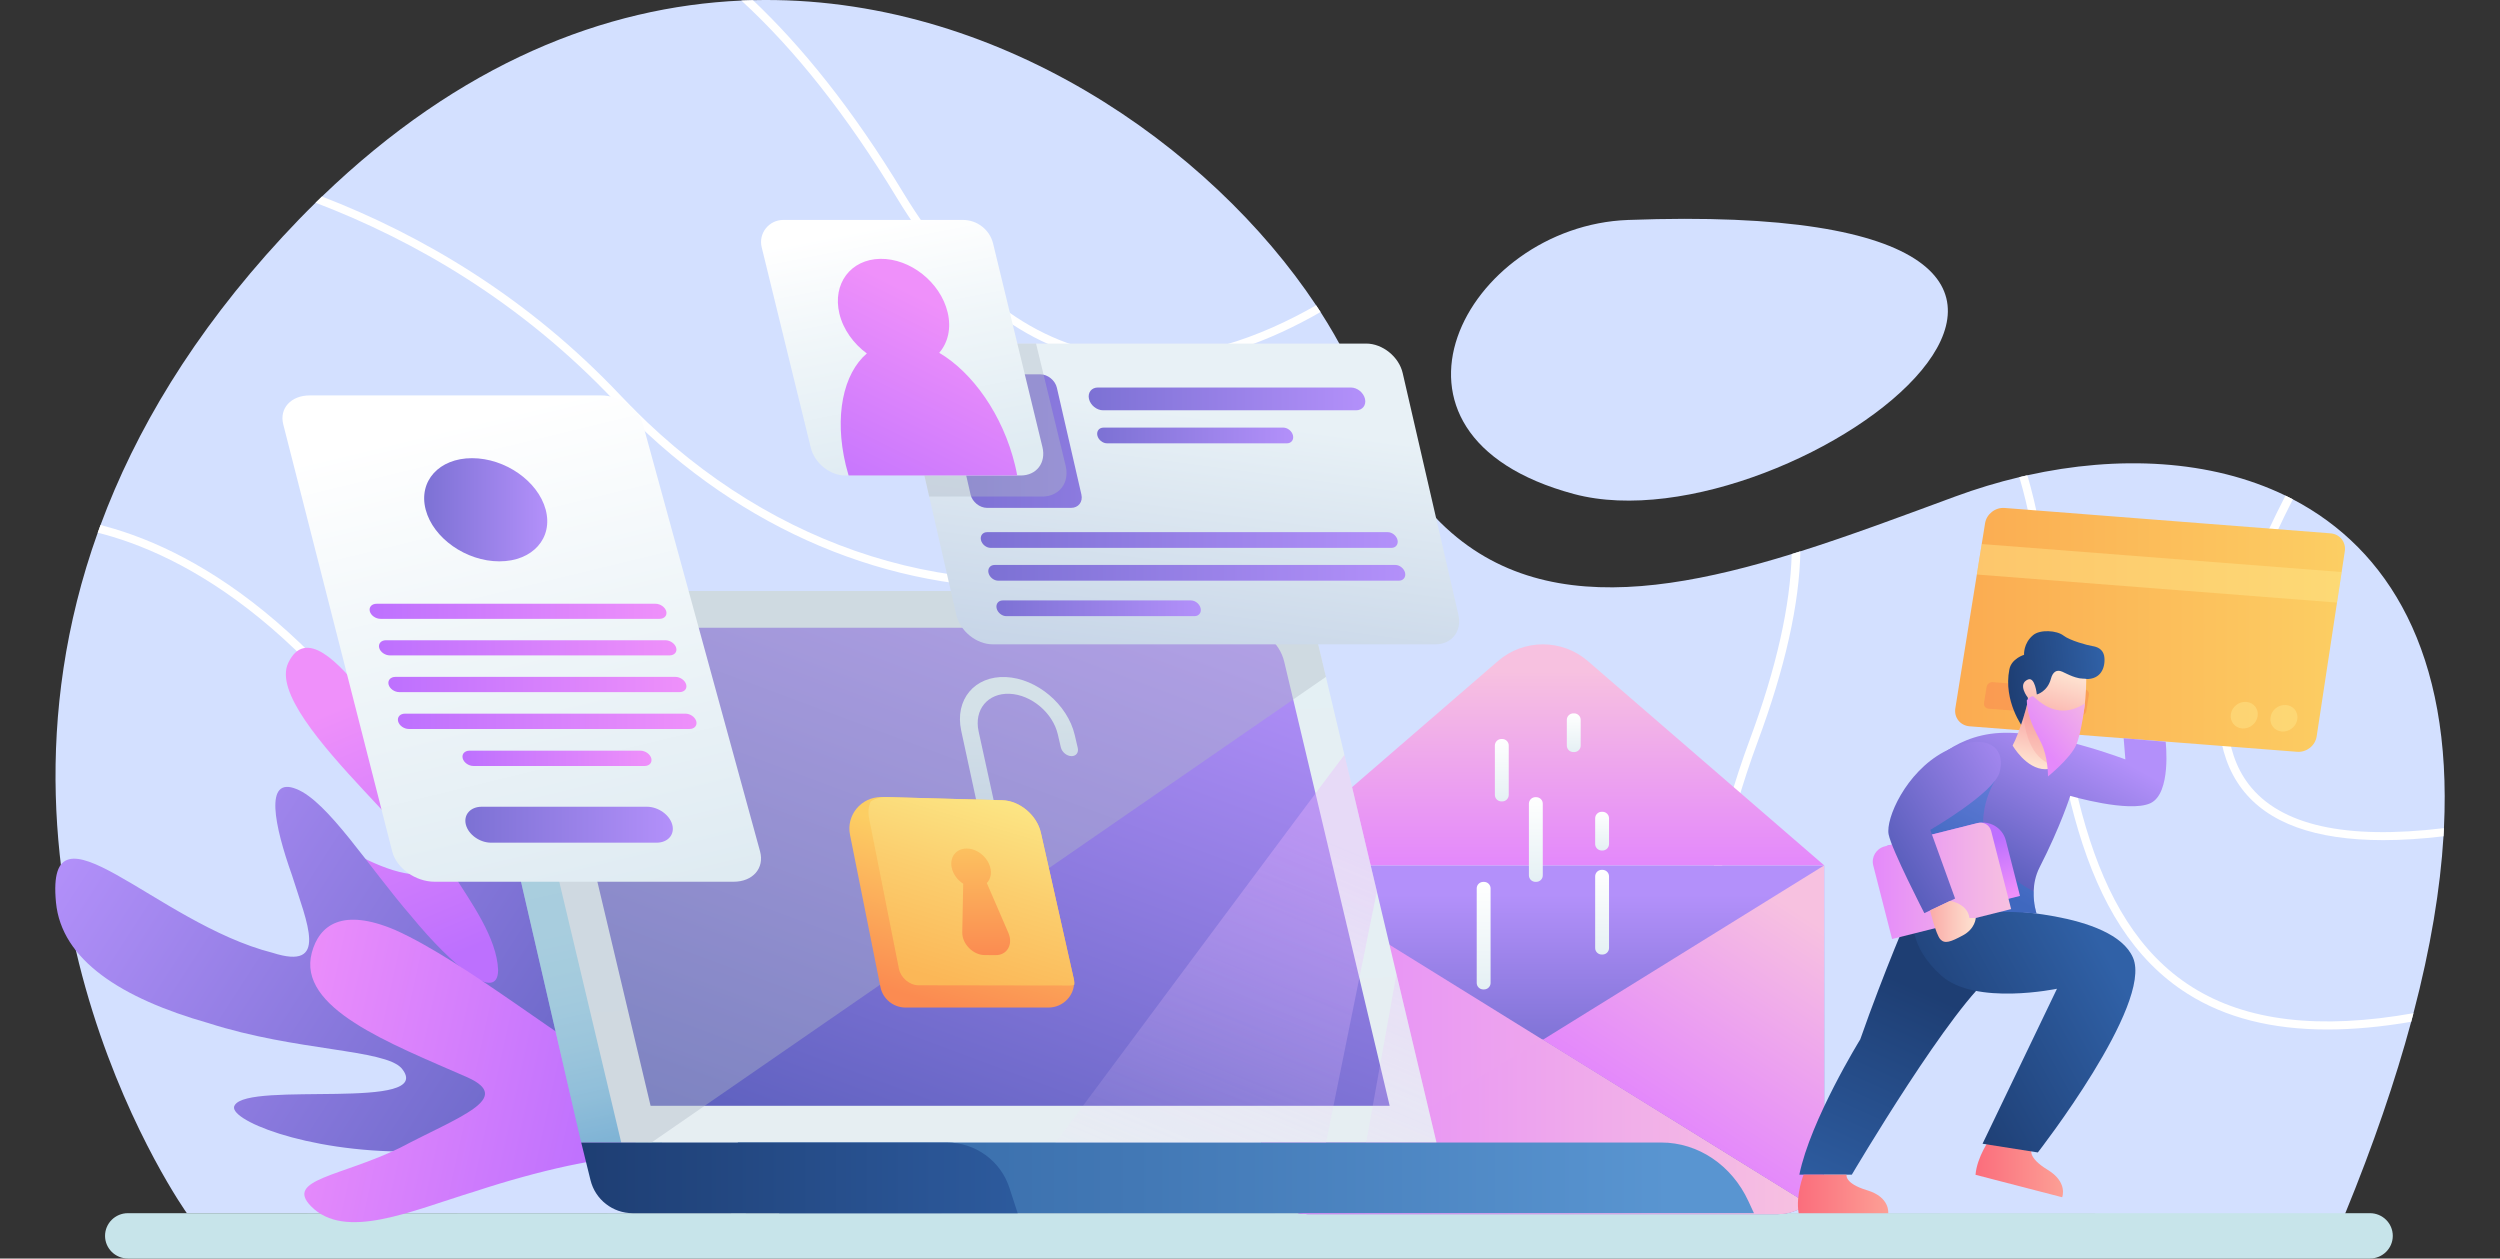 <svg width="588" height="296" viewBox="0 0 588 296" fill="none" xmlns="http://www.w3.org/2000/svg">
<rect x="0" y="0" width="588" height="296" fill="#333333" stroke="none"/>
<g clip-path="url(#clip0_1370_5040)">
<path d="M574.817 194.778C574.779 195.417 574.75 196.056 574.711 196.694C573.961 209.052 571.691 222.887 567.641 238.305C567.468 238.972 567.294 239.639 567.112 240.316V240.326C563.389 254.123 558.252 269.178 551.537 285.55L419.252 285.493H416.876L175.491 285.397H172.047L43.947 285.34C43.947 285.34 -8.164 212.322 22.986 125.288C23.197 124.687 23.419 124.077 23.649 123.476C31.807 101.441 45.342 78.539 66.43 55.722C69.017 52.918 71.615 50.239 74.222 47.684C74.722 47.188 75.222 46.702 75.722 46.225C108.267 14.855 142.283 1.573 174.366 0.133C175.27 0.095 176.174 0.057 177.079 0.038C234.164 -1.344 284.774 34.449 309.546 71.807C309.902 72.341 310.248 72.865 310.594 73.39C314.991 80.236 318.521 87.12 321.051 93.823C322.254 97.008 323.533 99.992 324.89 102.776C325.178 103.386 325.477 103.997 325.784 104.588C346.352 144.987 382.225 142.413 421.407 130.313C422.081 130.103 422.764 129.893 423.447 129.674C435.404 125.898 447.651 121.283 459.839 116.792C464.803 114.962 469.863 113.427 474.952 112.225C475.587 112.063 476.212 111.92 476.838 111.787C498.175 107.057 519.945 108.03 537.54 116.564C538.127 116.85 538.704 117.136 539.281 117.441C561.657 129.121 576.818 153.549 574.817 194.778Z" fill="#D3E0FF"/>
<path d="M325.785 104.588C309.633 120.33 288.228 131.581 264.428 136.11C256.684 137.578 248.921 138.303 241.225 138.303C205.814 138.303 171.576 122.981 144.698 94.471C122.581 71.016 97.473 56.561 74.222 47.684C74.722 47.188 75.222 46.702 75.722 46.225C98.984 55.207 124.024 69.738 146.102 93.165C178.368 127.386 221.359 142.346 264.072 134.232C287.718 129.731 308.95 118.49 324.89 102.776C325.178 103.386 325.477 103.997 325.785 104.588Z" fill="white"/>
<path d="M310.594 73.39C298.916 80.093 284.563 85.785 269.517 85.785C267.449 85.785 265.38 85.68 263.283 85.451C242.841 83.23 225.207 70.11 210.893 46.454C199.262 27.241 187.054 11.766 174.366 0.134C175.27 0.095 176.174 0.057 177.079 0.038C188.363 10.698 200.369 25.363 212.538 45.472C226.525 68.584 243.668 81.399 263.485 83.554C280.272 85.375 296.568 79.244 309.546 71.807C309.902 72.341 310.248 72.865 310.594 73.39Z" fill="white"/>
<path d="M175.491 285.397H172.047C169.854 283.795 167.699 282.146 165.583 280.439C144.881 263.753 127.314 241.566 113.375 214.496C82.139 153.845 48.873 133.03 26.468 126.251C25.294 125.898 24.13 125.574 22.986 125.288C23.197 124.687 23.419 124.077 23.649 123.476C24.708 123.753 25.785 124.058 26.882 124.382C49.681 131.238 83.495 152.281 115.087 213.628C132.74 247.897 154.375 270.494 175.491 285.397Z" fill="white"/>
<path d="M567.641 238.305C567.468 238.972 567.294 239.639 567.112 240.316V240.326C560.051 241.537 553.49 242.138 547.4 242.138C534.317 242.138 523.427 239.353 514.587 233.785C488.805 217.557 483.447 180.199 479.512 136.663C478.694 127.586 477.088 119.472 474.952 112.225C475.587 112.063 476.212 111.92 476.838 111.787C478.983 119.119 480.599 127.328 481.426 136.491C485.322 179.513 490.585 216.413 515.616 232.174C528.333 240.183 545.515 242.233 567.641 238.305Z" fill="white"/>
<path d="M574.817 194.778C574.779 195.417 574.75 196.056 574.711 196.695C569.613 197.305 564.889 197.6 560.522 197.6C544.533 197.6 533.413 193.586 527.314 185.558C514.471 168.672 526.429 138.208 537.54 116.564C538.127 116.85 538.704 117.136 539.281 117.441C528.593 138.427 516.76 168.509 528.853 184.414C536.241 194.12 551.652 197.581 574.817 194.778Z" fill="white"/>
<path d="M413.942 277.321C415.548 280.144 417.319 282.871 419.252 285.493H416.876C415.221 283.157 413.682 280.744 412.268 278.256C396.674 250.814 396.453 214.677 411.624 173.754C417.819 157.039 421.09 142.432 421.407 130.313C422.08 130.103 422.763 129.893 423.447 129.674C423.216 142.06 419.877 157.01 413.422 174.412C398.463 214.801 398.637 250.385 413.942 277.321Z" fill="white"/>
<path d="M382.889 51.736C344.832 53.157 318.31 102.223 370.152 116.182C421.984 130.132 532.191 46.177 382.889 51.736Z" fill="#D3E0FF"/>
<path d="M557.405 296H30.085C27.113 296 24.707 293.616 24.707 290.67C24.707 287.724 27.113 285.34 30.085 285.34H557.405C560.378 285.34 562.783 287.724 562.783 290.67C562.783 293.616 560.378 296 557.405 296Z" fill="#C7E4EA"/>
<path d="M100.436 232.021C100.436 232.021 78.993 216.508 71.461 200.709C63.938 184.909 83.967 205.152 97.897 205.676C111.817 206.201 61.36 169.32 67.805 155.895C75.876 139.075 98.926 188.771 94.982 169.701C96.598 177.51 74.337 120.778 94.443 125.517C107.69 128.635 108.479 167.108 116.8 173.487C125.121 179.866 123.928 153.988 134.905 164.724C145.804 175.394 137.925 217.738 132.038 235.616L100.436 232.021Z" fill="url(#paint0_linear_1370_5040)"/>
<path d="M157.733 219.502C157.444 219.654 130.96 205.676 111.826 199.793C92.124 193.825 116.656 213.037 117.156 228.179C117.098 235.911 106.564 227.463 96.781 215.554C86.583 203.769 77.146 188.533 69.72 185.577C62.043 182.478 64.573 194.292 68.642 205.753C72.25 217.233 77.396 228.35 64.111 224.098C36.761 217.156 10.691 186.149 13.164 212.227C14.443 225.766 28.498 234.815 49.075 240.65C69.662 247.267 90.489 246.733 94.472 251.282C102.832 261.465 58.387 254.199 55.193 259.977C53.115 263.133 71.672 271.009 96.194 270.847C120.484 271.419 150.739 263.944 166.756 253.227C164.188 241.823 161.177 230.572 157.733 219.502Z" fill="url(#paint1_linear_1370_5040)"/>
<path d="M147.747 272.392C141.956 271.991 127.083 275.166 111.807 280.191C96.559 284.844 81.148 291.871 73.135 283.691C66.949 277.369 80.292 276.701 94.087 269.96C107.892 262.657 120.975 258.366 109.96 253.398C91.567 245.332 69.854 237.122 73.337 224.069C75.107 217.49 80.571 213.485 92.913 218.72C109.412 226.033 135.434 247.296 144.852 251.32C147.911 257.422 152.336 267.119 147.747 272.392Z" fill="url(#paint2_linear_1370_5040)"/>
<path d="M429.045 203.54V274.785C429.045 278.132 427.506 281.126 425.082 283.099C423.206 284.625 420.801 285.559 418.175 285.559H307.583C301.581 285.559 296.722 280.735 296.722 274.794V203.55H429.045V203.54Z" fill="url(#paint3_linear_1370_5040)"/>
<path d="M425.082 283.099C423.206 284.625 420.801 285.559 418.175 285.559H307.583C304.544 285.559 301.792 284.32 299.811 282.317C297.896 280.382 296.713 277.722 296.713 274.794V203.55L362.725 244.474L362.87 244.559L425.082 283.099Z" fill="url(#paint4_linear_1370_5040)"/>
<path d="M429.045 203.54V274.785C429.045 278.132 427.506 281.126 425.082 283.099L362.879 244.55L429.045 203.54Z" fill="url(#paint5_linear_1370_5040)"/>
<path d="M296.722 203.54L352.326 155.475C358.377 150.241 367.401 150.241 373.451 155.475L429.055 203.54H296.722Z" fill="url(#paint6_linear_1370_5040)"/>
<path d="M425.082 283.099C423.206 284.625 420.801 285.559 418.175 285.559H307.583C304.544 285.559 301.792 284.32 299.811 282.317L362.735 244.464L362.879 244.55L425.082 283.099Z" fill="url(#paint7_linear_1370_5040)"/>
<path d="M349.046 232.717H348.863C348.016 232.717 347.324 232.031 347.324 231.192V208.947C347.324 208.108 348.016 207.421 348.863 207.421H349.046C349.892 207.421 350.585 208.108 350.585 208.947V231.192C350.585 232.031 349.892 232.717 349.046 232.717Z" fill="url(#paint8_linear_1370_5040)"/>
<path d="M361.321 207.412H361.138C360.292 207.412 359.599 206.725 359.599 205.886V189.019C359.599 188.18 360.292 187.493 361.138 187.493H361.321C362.167 187.493 362.86 188.18 362.86 189.019V205.886C362.87 206.725 362.177 207.412 361.321 207.412Z" fill="url(#paint9_linear_1370_5040)"/>
<path d="M376.905 224.508H376.722C375.876 224.508 375.183 223.821 375.183 222.982V206.115C375.183 205.276 375.876 204.589 376.722 204.589H376.905C377.752 204.589 378.444 205.276 378.444 206.115V222.982C378.444 223.821 377.752 224.508 376.905 224.508Z" fill="url(#paint10_linear_1370_5040)"/>
<path d="M353.317 188.494H353.134C352.288 188.494 351.595 187.808 351.595 186.969V175.336C351.595 174.497 352.288 173.811 353.134 173.811H353.317C354.164 173.811 354.856 174.497 354.856 175.336V186.969C354.856 187.808 354.164 188.494 353.317 188.494Z" fill="url(#paint11_linear_1370_5040)"/>
<path d="M370.239 176.891H370.056C369.209 176.891 368.517 176.204 368.517 175.365V169.31C368.517 168.471 369.209 167.785 370.056 167.785H370.239C371.085 167.785 371.778 168.471 371.778 169.31V175.365C371.787 176.204 371.095 176.891 370.239 176.891Z" fill="url(#paint12_linear_1370_5040)"/>
<path d="M376.905 200.041H376.722C375.876 200.041 375.183 199.355 375.183 198.516V192.461C375.183 191.622 375.876 190.935 376.722 190.935H376.905C377.752 190.935 378.444 191.622 378.444 192.461V198.516C378.444 199.364 377.752 200.041 376.905 200.041Z" fill="url(#paint13_linear_1370_5040)"/>
<path d="M551.498 129.655L544.88 173.191C544.553 175.375 542.494 176.995 540.291 176.824L463.244 170.826C461.042 170.655 459.541 168.748 459.897 166.574L466.89 123.066C467.237 120.911 469.295 119.3 471.479 119.472L548.122 125.441C550.315 125.603 551.825 127.5 551.498 129.655Z" fill="url(#paint14_linear_1370_5040)"/>
<path opacity="0.42" d="M550.758 134.546L549.661 141.726L464.947 135.128L466.102 127.958L550.758 134.546Z" fill="#FFE98F"/>
<path opacity="0.42" d="M489.267 168.357L467.689 166.679C467.006 166.622 466.535 166.03 466.64 165.353L467.246 161.578C467.352 160.901 467.997 160.386 468.689 160.443L490.257 162.121C490.94 162.178 491.412 162.769 491.306 163.446L490.71 167.222C490.594 167.909 489.95 168.414 489.267 168.357Z" fill="#F98253"/>
<path opacity="0.42" d="M530.998 168.452C530.729 170.178 529.103 171.465 527.362 171.332C525.62 171.198 524.428 169.692 524.687 167.966C524.957 166.24 526.582 164.953 528.324 165.096C530.065 165.22 531.258 166.726 530.998 168.452Z" fill="#FFE98F"/>
<path opacity="0.42" d="M540.33 169.177C540.07 170.903 538.444 172.19 536.703 172.056C534.962 171.923 533.759 170.416 534.028 168.691C534.288 166.965 535.914 165.678 537.655 165.821C539.396 165.945 540.589 167.451 540.33 169.177Z" fill="#FFE98F"/>
<path d="M449.382 214.057C449.382 214.057 443.129 228.474 437.53 244.464C437.53 244.464 425.842 263.391 423.206 276.282H435.548C435.548 276.282 459.445 235.74 469.161 228.884L449.382 214.057Z" fill="url(#paint15_linear_1370_5040)"/>
<path d="M424.197 276.282C424.197 276.282 422.302 281.097 423.043 285.34H444.11C444.11 285.34 444.591 281.583 439.156 279.953C433.721 278.322 434.317 276.282 434.317 276.282H424.197Z" fill="url(#paint16_linear_1370_5040)"/>
<path d="M468.064 267.834C468.064 267.834 465.005 272.02 464.639 276.31L485.024 281.593C485.024 281.593 486.448 278.084 481.609 275.138C476.77 272.201 477.857 270.37 477.857 270.37L468.064 267.834Z" fill="url(#paint17_linear_1370_5040)"/>
<path d="M468.43 214.057C468.43 214.057 496.963 214.277 501.686 225.261C506.409 236.245 479.3 271.057 479.3 271.057L466.294 269.007L483.802 232.555C483.802 232.555 464.63 236.579 456.655 229.513C448.68 222.439 450.084 215.917 450.084 215.917L468.43 214.057Z" fill="url(#paint18_linear_1370_5040)"/>
<path d="M505.736 188.933C500.695 191.221 486.919 187.188 486.919 187.188C486.919 187.188 484.678 194.301 479.714 203.998C478.723 205.934 478.367 207.936 478.319 209.69C478.223 212.646 479.002 214.868 479.002 214.868C469.825 213.867 460.08 214.877 449.882 217.461L452.172 186.235L452.518 181.525C452.518 181.525 458.56 173.038 470.296 172.39C482.032 171.742 499.887 178.616 499.887 178.616L499.483 173.639L509.363 174.459C509.363 174.469 510.786 186.654 505.736 188.933Z" fill="url(#paint19_linear_1370_5040)"/>
<path opacity="0.33" d="M479.002 214.877C469.825 213.876 460.08 214.887 449.882 217.471L452.172 186.244L469.17 183.689C469.17 183.689 462.292 194.511 470.383 203.455C473.971 207.431 476.443 208.594 478.329 209.7C478.223 212.646 479.002 214.877 479.002 214.877Z" fill="#1784CE"/>
<path d="M475.827 171.151C475.827 171.151 471.123 164.934 472.605 157.43C473.105 154.884 476.058 154.016 476.058 154.016C476.058 154.016 475.856 151.29 478.223 149.354C479.877 148.01 483.745 148.267 485.303 149.468C486.862 150.679 490.998 151.776 492.076 151.947C493.153 152.11 494.904 152.586 494.981 154.999C495.058 157.602 493.701 160.109 489.93 159.661C486.159 159.213 480.878 171.875 475.827 171.151Z" fill="url(#paint20_linear_1370_5040)"/>
<path d="M484.572 177.262C484.659 177.949 484.659 179.303 483.658 180.161H483.649C483.119 180.619 482.292 180.933 481.032 180.924C476.53 180.876 473.365 175.346 473.365 175.346C474.173 173.887 475.183 171.112 475.943 168.662C476.693 166.24 477.194 164.114 477.03 163.799L484.995 172.295L484.495 176.843C484.495 176.843 484.524 177.005 484.572 177.262Z" fill="url(#paint21_linear_1370_5040)"/>
<path opacity="0.25" d="M484.572 177.262C484.659 177.949 484.659 179.303 483.658 180.161H483.648C478.021 179.055 476.395 172.943 475.943 168.653C476.693 166.231 477.193 164.104 477.03 163.79L484.995 172.285L484.495 176.833C484.495 176.843 484.524 177.005 484.572 177.262Z" fill="#F49290"/>
<path d="M490.681 159.652C490.681 159.652 490.864 174.087 486.15 174.087C481.436 174.078 477.53 169.635 477.261 168.366C476.992 167.108 476.943 164.076 476.943 164.076C476.943 164.076 474.404 160.91 476.972 159.823C478.656 159.108 479.06 163.342 479.06 163.342C479.06 163.342 481.551 162.712 482.369 159.671C482.812 158.012 483.726 157.401 485.044 157.983C486.352 158.565 488.334 159.756 490.681 159.652Z" fill="url(#paint22_linear_1370_5040)"/>
<path d="M476.703 164.715C476.703 164.715 477.549 163.752 478.098 163.752C478.646 163.752 483.254 170.035 490.373 165.449C490.373 165.449 489.603 172.266 488.324 175.212C486.939 178.397 481.551 182.745 481.686 182.612C481.686 182.612 481.734 178.054 480.08 174.698C478.608 171.713 476.809 168.853 476.703 164.715Z" fill="url(#paint23_linear_1370_5040)"/>
<path d="M448.449 217.414L443.726 198.964L464.947 193.634C467.949 192.881 470.998 194.683 471.768 197.657L475.106 210.72L448.449 217.414Z" fill="url(#paint24_linear_1370_5040)"/>
<path d="M445.015 220.856L440.589 203.56C440.08 201.586 441.292 199.574 443.283 199.069L465.168 193.567C466.554 193.214 467.958 194.053 468.314 195.426L473.018 213.819L445.015 220.856Z" fill="url(#paint25_linear_1370_5040)"/>
<path d="M459.839 211.34L454 195.188C454 195.188 469.007 186.492 470.296 181.648C472.056 175.069 466.178 172.028 457.213 176.843C448.237 181.658 443.466 192.575 444.206 196.256C444.947 199.927 452.605 214.773 452.605 214.773L459.839 211.34Z" fill="url(#paint26_linear_1370_5040)"/>
<path d="M458.684 211.883C458.684 211.883 462.773 212.532 463.215 215.907H464.697C464.697 215.907 464.61 218.405 461.696 219.988C458.771 221.561 457.395 222.057 456.356 220.913C455.317 219.769 453.951 214.124 453.951 214.124L458.684 211.883Z" fill="url(#paint27_linear_1370_5040)"/>
<path d="M155.684 268.721H136.704L110.518 155.275C108.767 147.676 114.01 140.248 121.802 139.276L149.498 245.103L155.684 268.721Z" fill="url(#paint28_linear_1370_5040)"/>
<path d="M337.858 268.721H146.112L143.245 256.65L117.223 147.085C116.396 143.595 118.531 140.229 121.802 139.276C122.389 139.104 123.024 139.009 123.678 139.009H295.991C302.475 139.009 308.103 143.433 309.594 149.688L313.086 164.4L337.858 268.721Z" fill="url(#paint29_linear_1370_5040)"/>
<path d="M153.019 260.082L127.699 153.463C126.997 150.489 129.267 147.647 132.346 147.647H291.864C296.723 147.647 300.946 150.956 302.052 155.647L326.852 260.082H153.019Z" fill="url(#paint30_linear_1370_5040)"/>
<path d="M173.51 268.721H390.748C399.406 268.721 407.324 274.06 411.229 282.527L412.528 285.34H183.274L173.51 268.721Z" fill="url(#paint31_linear_1370_5040)"/>
<path d="M136.704 268.721H222.706C229.402 268.721 235.337 273.011 237.406 279.352L239.359 285.34H148.806C144.111 285.34 140.023 282.146 138.897 277.607L136.704 268.721Z" fill="url(#paint32_linear_1370_5040)"/>
<path opacity="0.4" d="M311.855 159.203L153.231 268.721H136.704L110.518 155.275C108.767 147.676 114.01 140.248 121.802 139.276C122.389 139.104 123.024 139.009 123.678 139.009H295.991C302.475 139.009 308.103 143.433 309.594 149.688L311.855 159.203Z" fill="#AFBAC6"/>
<g opacity="0.36">
<path d="M316.213 177.549C316.174 177.405 248.219 268.826 248.219 268.826H311.864L323.841 209.633L316.213 177.549Z" fill="url(#paint33_linear_1370_5040)"/>
<path d="M328.449 229.103L321.321 268.721H337.858L328.449 229.103Z" fill="url(#paint34_linear_1370_5040)"/>
</g>
<path d="M233.231 195.436C232.086 195.407 230.96 194.454 230.71 193.31L226.083 171.885C224.496 164.553 229.238 158.917 236.578 159.242C243.851 159.566 251.085 165.649 252.778 172.867L253.49 175.918C253.75 177.015 253.067 177.882 251.97 177.844C250.874 177.806 249.767 176.881 249.508 175.775L248.796 172.714C247.622 167.651 242.552 163.389 237.463 163.179C232.336 162.96 229.046 166.917 230.171 172.028L234.847 193.405C235.087 194.549 234.366 195.465 233.231 195.436Z" fill="url(#paint35_linear_1370_5040)"/>
<path d="M244.813 195.855L252.605 230.467C252.615 230.496 252.624 230.572 252.624 230.677C252.836 234.1 250.046 236.979 246.593 236.979H213.009C210.123 236.979 207.641 234.958 207.083 232.155L199.916 196.313C199.003 191.717 202.562 187.446 207.285 187.465C207.901 187.465 208.372 187.474 208.632 187.484L235.761 188.228C239.849 188.332 243.889 191.746 244.813 195.855Z" fill="url(#paint36_linear_1370_5040)"/>
<path d="M244.813 195.855L252.605 230.467C252.692 230.867 252.721 231.249 252.682 231.621C252.374 231.745 252.009 231.792 251.624 231.792L216.03 231.735C213.923 231.735 211.845 229.971 211.422 227.826L204.419 192.509C204.12 191.021 204.274 189.648 204.794 188.514C205.833 187.808 207.141 187.427 208.623 187.474L235.751 188.218C239.849 188.332 243.889 191.746 244.813 195.855Z" fill="url(#paint37_linear_1370_5040)"/>
<path d="M237.175 219.426L232.105 207.698C233.105 206.649 233.423 204.971 232.586 203.121C231.845 201.481 230.239 200.127 228.526 199.717C225.409 198.983 223.235 201.185 223.841 204.074C224.168 205.619 225.207 206.992 226.545 207.85L226.323 219.283C226.275 221.99 228.844 224.613 231.576 224.632L234.183 224.651C236.886 224.66 238.339 222.114 237.175 219.426Z" fill="url(#paint38_linear_1370_5040)"/>
<path d="M337.607 151.547H233.519C229.652 151.547 225.804 148.439 224.919 144.606L218.55 116.792L211.893 87.74C211.018 83.907 213.433 80.808 217.3 80.808H321.321C325.178 80.808 329.026 83.907 329.911 87.74L343.014 144.606C343.889 148.439 341.475 151.547 337.607 151.547Z" fill="url(#paint39_linear_1370_5040)"/>
<path d="M248.574 91.182L254.346 116.316C254.741 118.051 253.644 119.453 251.903 119.453H232.163C230.412 119.453 228.671 118.041 228.276 116.316L222.514 91.182C222.119 89.446 223.216 88.045 224.957 88.045H244.698C246.429 88.045 248.17 89.456 248.574 91.182Z" fill="url(#paint40_linear_1370_5040)"/>
<path d="M318.964 96.502H259.445C257.954 96.502 256.463 95.301 256.126 93.823C255.789 92.345 256.723 91.144 258.214 91.144H317.733C319.224 91.144 320.715 92.345 321.051 93.823C321.388 95.301 320.455 96.502 318.964 96.502Z" fill="url(#paint41_linear_1370_5040)"/>
<path d="M302.677 104.273H260.388C259.358 104.273 258.329 103.444 258.098 102.423C257.867 101.403 258.512 100.574 259.541 100.574H301.821C302.85 100.574 303.88 101.403 304.111 102.423C304.351 103.444 303.707 104.273 302.677 104.273Z" fill="url(#paint42_linear_1370_5040)"/>
<path d="M327.247 128.864H233.009C231.98 128.864 230.951 128.034 230.72 127.014C230.489 125.994 231.133 125.164 232.163 125.164H326.4C327.429 125.164 328.459 125.994 328.699 127.014C328.93 128.034 328.286 128.864 327.247 128.864Z" fill="url(#paint43_linear_1370_5040)"/>
<path d="M329.026 136.577H234.779C233.75 136.577 232.721 135.748 232.49 134.727C232.259 133.707 232.903 132.878 233.933 132.878H328.18C329.209 132.878 330.238 133.707 330.479 134.727C330.7 135.748 330.056 136.577 329.026 136.577Z" fill="url(#paint44_linear_1370_5040)"/>
<path d="M280.946 144.92H236.694C235.664 144.92 234.635 144.091 234.404 143.07C234.173 142.05 234.818 141.221 235.847 141.221H280.099C281.128 141.221 282.158 142.05 282.389 143.07C282.619 144.091 281.975 144.92 280.946 144.92Z" fill="url(#paint45_linear_1370_5040)"/>
<path opacity="0.4" d="M245.111 116.792H218.55L211.893 87.74C211.018 83.907 213.433 80.808 217.3 80.808H243.678C247.17 95.206 250.643 109.555 250.643 109.555C251.614 113.551 249.132 116.792 245.111 116.792Z" fill="#AFBAC6"/>
<path d="M240.08 111.834H198.781C195.174 111.834 191.557 108.888 190.691 105.265C190.691 105.265 182.601 72.36 179.147 58.144C178.349 54.873 180.85 51.727 184.246 51.727H226.458C229.844 51.727 232.788 54.025 233.577 57.285C236.896 70.958 245.179 105.141 245.179 105.141C246.083 108.84 243.793 111.834 240.08 111.834Z" fill="url(#paint46_linear_1370_5040)"/>
<path d="M238.724 109.355C238.926 110.185 239.099 111.014 239.243 111.834H199.59C199.349 111.024 199.128 110.204 198.926 109.384C196.165 97.828 198.358 87.854 203.88 83.134C200.754 80.837 198.32 77.499 197.425 73.762C195.751 66.763 200.051 60.994 207.045 60.88C214.077 60.766 221.177 66.382 222.88 73.447C223.793 77.223 222.947 80.617 220.907 82.982C228.786 87.616 235.886 97.646 238.724 109.355Z" fill="url(#paint47_linear_1370_5040)"/>
<path d="M172.557 207.383H102.226C97.714 207.383 93.24 204.179 92.24 200.232L66.622 99.811C65.66 96.044 68.45 93.003 72.846 93.003H141.389C145.785 93.003 150.181 96.054 151.22 99.811L178.762 200.232C179.849 204.179 177.069 207.383 172.557 207.383Z" fill="url(#paint48_linear_1370_5040)"/>
<path d="M128.344 119.863C130.143 126.575 125.265 132.029 117.454 132.029C109.633 132.029 101.87 126.575 100.119 119.863C98.368 113.169 103.255 107.763 111.028 107.763C118.801 107.763 126.545 113.169 128.344 119.863Z" fill="url(#paint49_linear_1370_5040)"/>
<path d="M155.126 145.55H89.489C88.353 145.55 87.228 144.749 86.978 143.776C86.728 142.794 87.439 142.003 88.575 142.003H154.164C155.299 142.003 156.434 142.794 156.703 143.776C156.963 144.758 156.261 145.55 155.126 145.55Z" fill="url(#paint50_linear_1370_5040)"/>
<path d="M157.473 154.15H91.701C90.566 154.15 89.431 153.349 89.181 152.367C88.93 151.385 89.642 150.584 90.778 150.584H156.492C157.627 150.584 158.772 151.385 159.041 152.367C159.31 153.359 158.608 154.15 157.473 154.15Z" fill="url(#paint51_linear_1370_5040)"/>
<path d="M159.82 162.789H93.923C92.778 162.789 91.653 161.988 91.393 160.996C91.143 160.004 91.855 159.203 93 159.203H158.839C159.974 159.203 161.119 160.004 161.388 160.996C161.667 161.988 160.965 162.789 159.82 162.789Z" fill="url(#paint52_linear_1370_5040)"/>
<path d="M162.177 171.456H96.165C95.02 171.456 93.885 170.655 93.635 169.654C93.375 168.662 94.097 167.852 95.241 167.852H161.206C162.35 167.852 163.495 168.652 163.764 169.654C164.034 170.645 163.322 171.456 162.177 171.456Z" fill="url(#paint53_linear_1370_5040)"/>
<path d="M151.595 180.161H111.364C110.22 180.161 109.084 179.351 108.825 178.359C108.565 177.358 109.286 176.557 110.431 176.557H150.624C151.768 176.557 152.913 177.367 153.182 178.359C153.452 179.351 152.74 180.161 151.595 180.161Z" fill="url(#paint54_linear_1370_5040)"/>
<path d="M154.414 198.201H115.511C112.836 198.201 110.181 196.304 109.575 193.967C108.969 191.631 110.643 189.744 113.308 189.744H152.144C154.808 189.744 157.483 191.631 158.118 193.967C158.743 196.304 157.088 198.201 154.414 198.201Z" fill="url(#paint55_linear_1370_5040)"/>
</g>
<defs>
<linearGradient id="paint0_linear_1370_5040" x1="120.302" y1="219.285" x2="95.125" y2="159.842" gradientUnits="userSpaceOnUse">
<stop stop-color="#BD70FE"/>
<stop offset="1" stop-color="#EF90FA"/>
</linearGradient>
<linearGradient id="paint1_linear_1370_5040" x1="165.955" y1="278.377" x2="23.307" y2="186.182" gradientUnits="userSpaceOnUse">
<stop stop-color="#545BB8"/>
<stop offset="1" stop-color="#B390FA"/>
</linearGradient>
<linearGradient id="paint2_linear_1370_5040" x1="142.765" y1="264.697" x2="60.368" y2="246.702" gradientUnits="userSpaceOnUse">
<stop stop-color="#BD70FE"/>
<stop offset="1" stop-color="#EF90FA"/>
</linearGradient>
<linearGradient id="paint3_linear_1370_5040" x1="362.881" y1="273.827" x2="362.881" y2="210.489" gradientUnits="userSpaceOnUse">
<stop stop-color="#545BB8"/>
<stop offset="1" stop-color="#B390FA"/>
</linearGradient>
<linearGradient id="paint4_linear_1370_5040" x1="296.72" y1="244.548" x2="425.08" y2="244.548" gradientUnits="userSpaceOnUse">
<stop stop-color="#E489FB"/>
<stop offset="1" stop-color="#F7C1E0"/>
</linearGradient>
<linearGradient id="paint5_linear_1370_5040" x1="394.226" y1="263.886" x2="425.51" y2="216.156" gradientUnits="userSpaceOnUse">
<stop stop-color="#E489FB"/>
<stop offset="1" stop-color="#F7C1E0"/>
</linearGradient>
<linearGradient id="paint6_linear_1370_5040" x1="362.881" y1="202.825" x2="362.881" y2="157.796" gradientUnits="userSpaceOnUse">
<stop stop-color="#E489FB"/>
<stop offset="1" stop-color="#F7C1E0"/>
</linearGradient>
<linearGradient id="paint7_linear_1370_5040" x1="299.814" y1="265.008" x2="425.08" y2="265.008" gradientUnits="userSpaceOnUse">
<stop stop-color="#E489FB"/>
<stop offset="1" stop-color="#F7C1E0"/>
</linearGradient>
<linearGradient id="paint8_linear_1370_5040" x1="348.951" y1="232.714" x2="348.951" y2="207.412" gradientUnits="userSpaceOnUse">
<stop stop-color="#E4F0F4"/>
<stop offset="0.187" stop-color="#EAF3F6"/>
<stop offset="0.995" stop-color="white"/>
</linearGradient>
<linearGradient id="paint9_linear_1370_5040" x1="361.233" y1="207.412" x2="361.233" y2="187.495" gradientUnits="userSpaceOnUse">
<stop stop-color="#E4F0F4"/>
<stop offset="0.187" stop-color="#EAF3F6"/>
<stop offset="0.995" stop-color="white"/>
</linearGradient>
<linearGradient id="paint10_linear_1370_5040" x1="376.811" y1="224.508" x2="376.811" y2="204.59" gradientUnits="userSpaceOnUse">
<stop stop-color="#E4F0F4"/>
<stop offset="0.187" stop-color="#EAF3F6"/>
<stop offset="0.995" stop-color="white"/>
</linearGradient>
<linearGradient id="paint11_linear_1370_5040" x1="353.222" y1="188.49" x2="353.222" y2="173.801" gradientUnits="userSpaceOnUse">
<stop stop-color="#E4F0F4"/>
<stop offset="0.187" stop-color="#EAF3F6"/>
<stop offset="0.995" stop-color="white"/>
</linearGradient>
<linearGradient id="paint12_linear_1370_5040" x1="370.15" y1="176.892" x2="370.15" y2="167.785" gradientUnits="userSpaceOnUse">
<stop stop-color="#E4F0F4"/>
<stop offset="0.187" stop-color="#EAF3F6"/>
<stop offset="0.995" stop-color="white"/>
</linearGradient>
<linearGradient id="paint13_linear_1370_5040" x1="376.811" y1="200.046" x2="376.811" y2="190.939" gradientUnits="userSpaceOnUse">
<stop stop-color="#E4F0F4"/>
<stop offset="0.187" stop-color="#EAF3F6"/>
<stop offset="0.995" stop-color="white"/>
</linearGradient>
<linearGradient id="paint14_linear_1370_5040" x1="459.842" y1="148.147" x2="551.541" y2="148.147" gradientUnits="userSpaceOnUse">
<stop stop-color="#FBAB51"/>
<stop offset="0.995" stop-color="#FCCE63"/>
</linearGradient>
<linearGradient id="paint15_linear_1370_5040" x1="453.742" y1="233.646" x2="429.23" y2="288.517" gradientUnits="userSpaceOnUse">
<stop stop-color="#1E3E73"/>
<stop offset="1" stop-color="#3061A7"/>
</linearGradient>
<linearGradient id="paint16_linear_1370_5040" x1="422.87" y1="280.81" x2="444.124" y2="280.81" gradientUnits="userSpaceOnUse">
<stop stop-color="#FB6D7C"/>
<stop offset="0.995" stop-color="#FC9F95"/>
</linearGradient>
<linearGradient id="paint17_linear_1370_5040" x1="464.641" y1="274.71" x2="485.222" y2="274.71" gradientUnits="userSpaceOnUse">
<stop stop-color="#FB6D7C"/>
<stop offset="0.995" stop-color="#FC9F95"/>
</linearGradient>
<linearGradient id="paint18_linear_1370_5040" x1="453.049" y1="249.803" x2="496.351" y2="225.874" gradientUnits="userSpaceOnUse">
<stop stop-color="#1E3E73"/>
<stop offset="1" stop-color="#3061A7"/>
</linearGradient>
<linearGradient id="paint19_linear_1370_5040" x1="467.159" y1="207.783" x2="486.585" y2="172.021" gradientUnits="userSpaceOnUse">
<stop stop-color="#545BB8"/>
<stop offset="1" stop-color="#B390FA"/>
</linearGradient>
<linearGradient id="paint20_linear_1370_5040" x1="472.225" y1="160.549" x2="495.329" y2="157.896" gradientUnits="userSpaceOnUse">
<stop stop-color="#1E3E73"/>
<stop offset="1" stop-color="#3061A7"/>
</linearGradient>
<linearGradient id="paint21_linear_1370_5040" x1="480.628" y1="169.237" x2="478.336" y2="179.953" gradientUnits="userSpaceOnUse">
<stop stop-color="#FAABA8"/>
<stop offset="1" stop-color="#FEE3D1"/>
</linearGradient>
<linearGradient id="paint22_linear_1370_5040" x1="481.255" y1="170.403" x2="484.824" y2="158.057" gradientUnits="userSpaceOnUse">
<stop stop-color="#FAABA8"/>
<stop offset="1" stop-color="#FEE3D1"/>
</linearGradient>
<linearGradient id="paint23_linear_1370_5040" x1="478.921" y1="173.863" x2="493.067" y2="161.796" gradientUnits="userSpaceOnUse">
<stop stop-color="#E489FB"/>
<stop offset="1" stop-color="#F7C1E0"/>
</linearGradient>
<linearGradient id="paint24_linear_1370_5040" x1="457.955" y1="201.672" x2="462.547" y2="214.284" gradientUnits="userSpaceOnUse">
<stop stop-color="#BD70FE"/>
<stop offset="1" stop-color="#EF90FA"/>
</linearGradient>
<linearGradient id="paint25_linear_1370_5040" x1="440.476" y1="207.173" x2="473.028" y2="207.173" gradientUnits="userSpaceOnUse">
<stop stop-color="#E489FB"/>
<stop offset="1" stop-color="#F7C1E0"/>
</linearGradient>
<linearGradient id="paint26_linear_1370_5040" x1="442.932" y1="203.575" x2="481.785" y2="179.466" gradientUnits="userSpaceOnUse">
<stop stop-color="#545BB8"/>
<stop offset="1" stop-color="#B390FA"/>
</linearGradient>
<linearGradient id="paint27_linear_1370_5040" x1="453.946" y1="216.713" x2="464.692" y2="216.713" gradientUnits="userSpaceOnUse">
<stop stop-color="#FAABA8"/>
<stop offset="1" stop-color="#FEE3D1"/>
</linearGradient>
<linearGradient id="paint28_linear_1370_5040" x1="145.649" y1="267.789" x2="128.152" y2="188.585" gradientUnits="userSpaceOnUse">
<stop stop-color="#60B0E0"/>
<stop offset="0.002" stop-color="#60B0E0"/>
<stop offset="0.132" stop-color="#7AC1E6"/>
<stop offset="0.275" stop-color="#8DCDEA"/>
<stop offset="0.44" stop-color="#9BD6ED"/>
<stop offset="0.644" stop-color="#A4DBEE"/>
<stop offset="1" stop-color="#A6DDEF"/>
</linearGradient>
<linearGradient id="paint29_linear_1370_5040" x1="230.132" y1="266.724" x2="224.461" y2="138.477" gradientUnits="userSpaceOnUse">
<stop offset="0.005" stop-color="#E6EEF2"/>
<stop offset="1" stop-color="#E4F0F4"/>
</linearGradient>
<linearGradient id="paint30_linear_1370_5040" x1="194.347" y1="292.458" x2="253.76" y2="132.985" gradientUnits="userSpaceOnUse">
<stop stop-color="#545BB8"/>
<stop offset="1" stop-color="#B390FA"/>
</linearGradient>
<linearGradient id="paint31_linear_1370_5040" x1="153.785" y1="277.029" x2="392.805" y2="277.029" gradientUnits="userSpaceOnUse">
<stop stop-color="#3063A0"/>
<stop offset="0.473" stop-color="#4278B5"/>
<stop offset="1" stop-color="#5995D1"/>
</linearGradient>
<linearGradient id="paint32_linear_1370_5040" x1="136.704" y1="277.029" x2="263.73" y2="277.029" gradientUnits="userSpaceOnUse">
<stop stop-color="#1E3E73"/>
<stop offset="1" stop-color="#3061A7"/>
</linearGradient>
<linearGradient id="paint33_linear_1370_5040" x1="310.578" y1="196.952" x2="266.674" y2="302.114" gradientUnits="userSpaceOnUse">
<stop stop-color="#EBB3FF"/>
<stop offset="1" stop-color="#F5E2FF" stop-opacity="0.05"/>
</linearGradient>
<linearGradient id="paint34_linear_1370_5040" x1="348.51" y1="212.788" x2="304.606" y2="317.951" gradientUnits="userSpaceOnUse">
<stop stop-color="#EBB3FF"/>
<stop offset="1" stop-color="#F5E2FF" stop-opacity="0.05"/>
</linearGradient>
<linearGradient id="paint35_linear_1370_5040" x1="239.658" y1="187.452" x2="239.658" y2="167.49" gradientUnits="userSpaceOnUse">
<stop stop-color="#C9D7E5"/>
<stop offset="1" stop-color="#D4E1E8"/>
</linearGradient>
<linearGradient id="paint36_linear_1370_5040" x1="219.265" y1="235.783" x2="230.012" y2="199.64" gradientUnits="userSpaceOnUse">
<stop stop-color="#FB8B51"/>
<stop offset="0.995" stop-color="#FCCE63"/>
</linearGradient>
<linearGradient id="paint37_linear_1370_5040" x1="222.426" y1="230.859" x2="237.08" y2="181.576" gradientUnits="userSpaceOnUse">
<stop stop-color="#FBB757"/>
<stop offset="0.475" stop-color="#FBCE6E"/>
<stop offset="1" stop-color="#FCED8B"/>
</linearGradient>
<linearGradient id="paint38_linear_1370_5040" x1="230.566" y1="224.85" x2="230.803" y2="193.146" gradientUnits="userSpaceOnUse">
<stop stop-color="#FB8B51"/>
<stop offset="0.995" stop-color="#FCCE63"/>
</linearGradient>
<linearGradient id="paint39_linear_1370_5040" x1="267.018" y1="193.571" x2="279.78" y2="97.24" gradientUnits="userSpaceOnUse">
<stop stop-color="#B7C7E0"/>
<stop offset="0.406" stop-color="#C8D6E8"/>
<stop offset="1" stop-color="#E8F1F6"/>
</linearGradient>
<linearGradient id="paint40_linear_1370_5040" x1="225.845" y1="103.751" x2="324.245" y2="103.751" gradientUnits="userSpaceOnUse">
<stop stop-color="#7C71D4"/>
<stop offset="1" stop-color="#B390FA"/>
</linearGradient>
<linearGradient id="paint41_linear_1370_5040" x1="256.055" y1="93.821" x2="321.12" y2="93.821" gradientUnits="userSpaceOnUse">
<stop stop-color="#7C71D4"/>
<stop offset="1" stop-color="#B390FA"/>
</linearGradient>
<linearGradient id="paint42_linear_1370_5040" x1="258.051" y1="102.422" x2="304.168" y2="102.422" gradientUnits="userSpaceOnUse">
<stop stop-color="#7C71D4"/>
<stop offset="1" stop-color="#B390FA"/>
</linearGradient>
<linearGradient id="paint43_linear_1370_5040" x1="230.667" y1="127.009" x2="328.74" y2="127.009" gradientUnits="userSpaceOnUse">
<stop stop-color="#7C71D4"/>
<stop offset="1" stop-color="#B390FA"/>
</linearGradient>
<linearGradient id="paint44_linear_1370_5040" x1="232.436" y1="134.725" x2="330.516" y2="134.725" gradientUnits="userSpaceOnUse">
<stop stop-color="#7C71D4"/>
<stop offset="1" stop-color="#B390FA"/>
</linearGradient>
<linearGradient id="paint45_linear_1370_5040" x1="234.348" y1="143.069" x2="282.435" y2="143.069" gradientUnits="userSpaceOnUse">
<stop stop-color="#7C71D4"/>
<stop offset="1" stop-color="#B390FA"/>
</linearGradient>
<linearGradient id="paint46_linear_1370_5040" x1="218.004" y1="110.805" x2="206.656" y2="53.081" gradientUnits="userSpaceOnUse">
<stop stop-color="#DFEBF2"/>
<stop offset="0.582" stop-color="#F0F6F9"/>
<stop offset="1" stop-color="white"/>
</linearGradient>
<linearGradient id="paint47_linear_1370_5040" x1="200.241" y1="125.55" x2="225.658" y2="74.261" gradientUnits="userSpaceOnUse">
<stop stop-color="#BD70FE"/>
<stop offset="1" stop-color="#EF90FA"/>
</linearGradient>
<linearGradient id="paint48_linear_1370_5040" x1="138.405" y1="213.635" x2="110.498" y2="98.625" gradientUnits="userSpaceOnUse">
<stop stop-color="#DFEBF2"/>
<stop offset="0.582" stop-color="#F0F6F9"/>
<stop offset="1" stop-color="white"/>
</linearGradient>
<linearGradient id="paint49_linear_1370_5040" x1="99.754" y1="119.897" x2="128.714" y2="119.897" gradientUnits="userSpaceOnUse">
<stop stop-color="#7C71D4"/>
<stop offset="1" stop-color="#B390FA"/>
</linearGradient>
<linearGradient id="paint50_linear_1370_5040" x1="86.922" y1="143.776" x2="156.755" y2="143.776" gradientUnits="userSpaceOnUse">
<stop stop-color="#BD70FE"/>
<stop offset="1" stop-color="#EF90FA"/>
</linearGradient>
<linearGradient id="paint51_linear_1370_5040" x1="89.132" y1="152.37" x2="159.1" y2="152.37" gradientUnits="userSpaceOnUse">
<stop stop-color="#BD70FE"/>
<stop offset="1" stop-color="#EF90FA"/>
</linearGradient>
<linearGradient id="paint52_linear_1370_5040" x1="91.35" y1="160.997" x2="161.455" y2="160.997" gradientUnits="userSpaceOnUse">
<stop stop-color="#BD70FE"/>
<stop offset="1" stop-color="#EF90FA"/>
</linearGradient>
<linearGradient id="paint53_linear_1370_5040" x1="93.578" y1="169.657" x2="163.818" y2="169.657" gradientUnits="userSpaceOnUse">
<stop stop-color="#BD70FE"/>
<stop offset="1" stop-color="#EF90FA"/>
</linearGradient>
<linearGradient id="paint54_linear_1370_5040" x1="108.767" y1="178.351" x2="153.235" y2="178.351" gradientUnits="userSpaceOnUse">
<stop stop-color="#BD70FE"/>
<stop offset="1" stop-color="#EF90FA"/>
</linearGradient>
<linearGradient id="paint55_linear_1370_5040" x1="109.45" y1="193.976" x2="158.25" y2="193.976" gradientUnits="userSpaceOnUse">
<stop stop-color="#7C71D4"/>
<stop offset="1" stop-color="#B390FA"/>
</linearGradient>
<clipPath id="clip0_1370_5040">
<rect width="562" height="296" fill="white" transform="translate(13)"/>
</clipPath>
</defs>
</svg>
